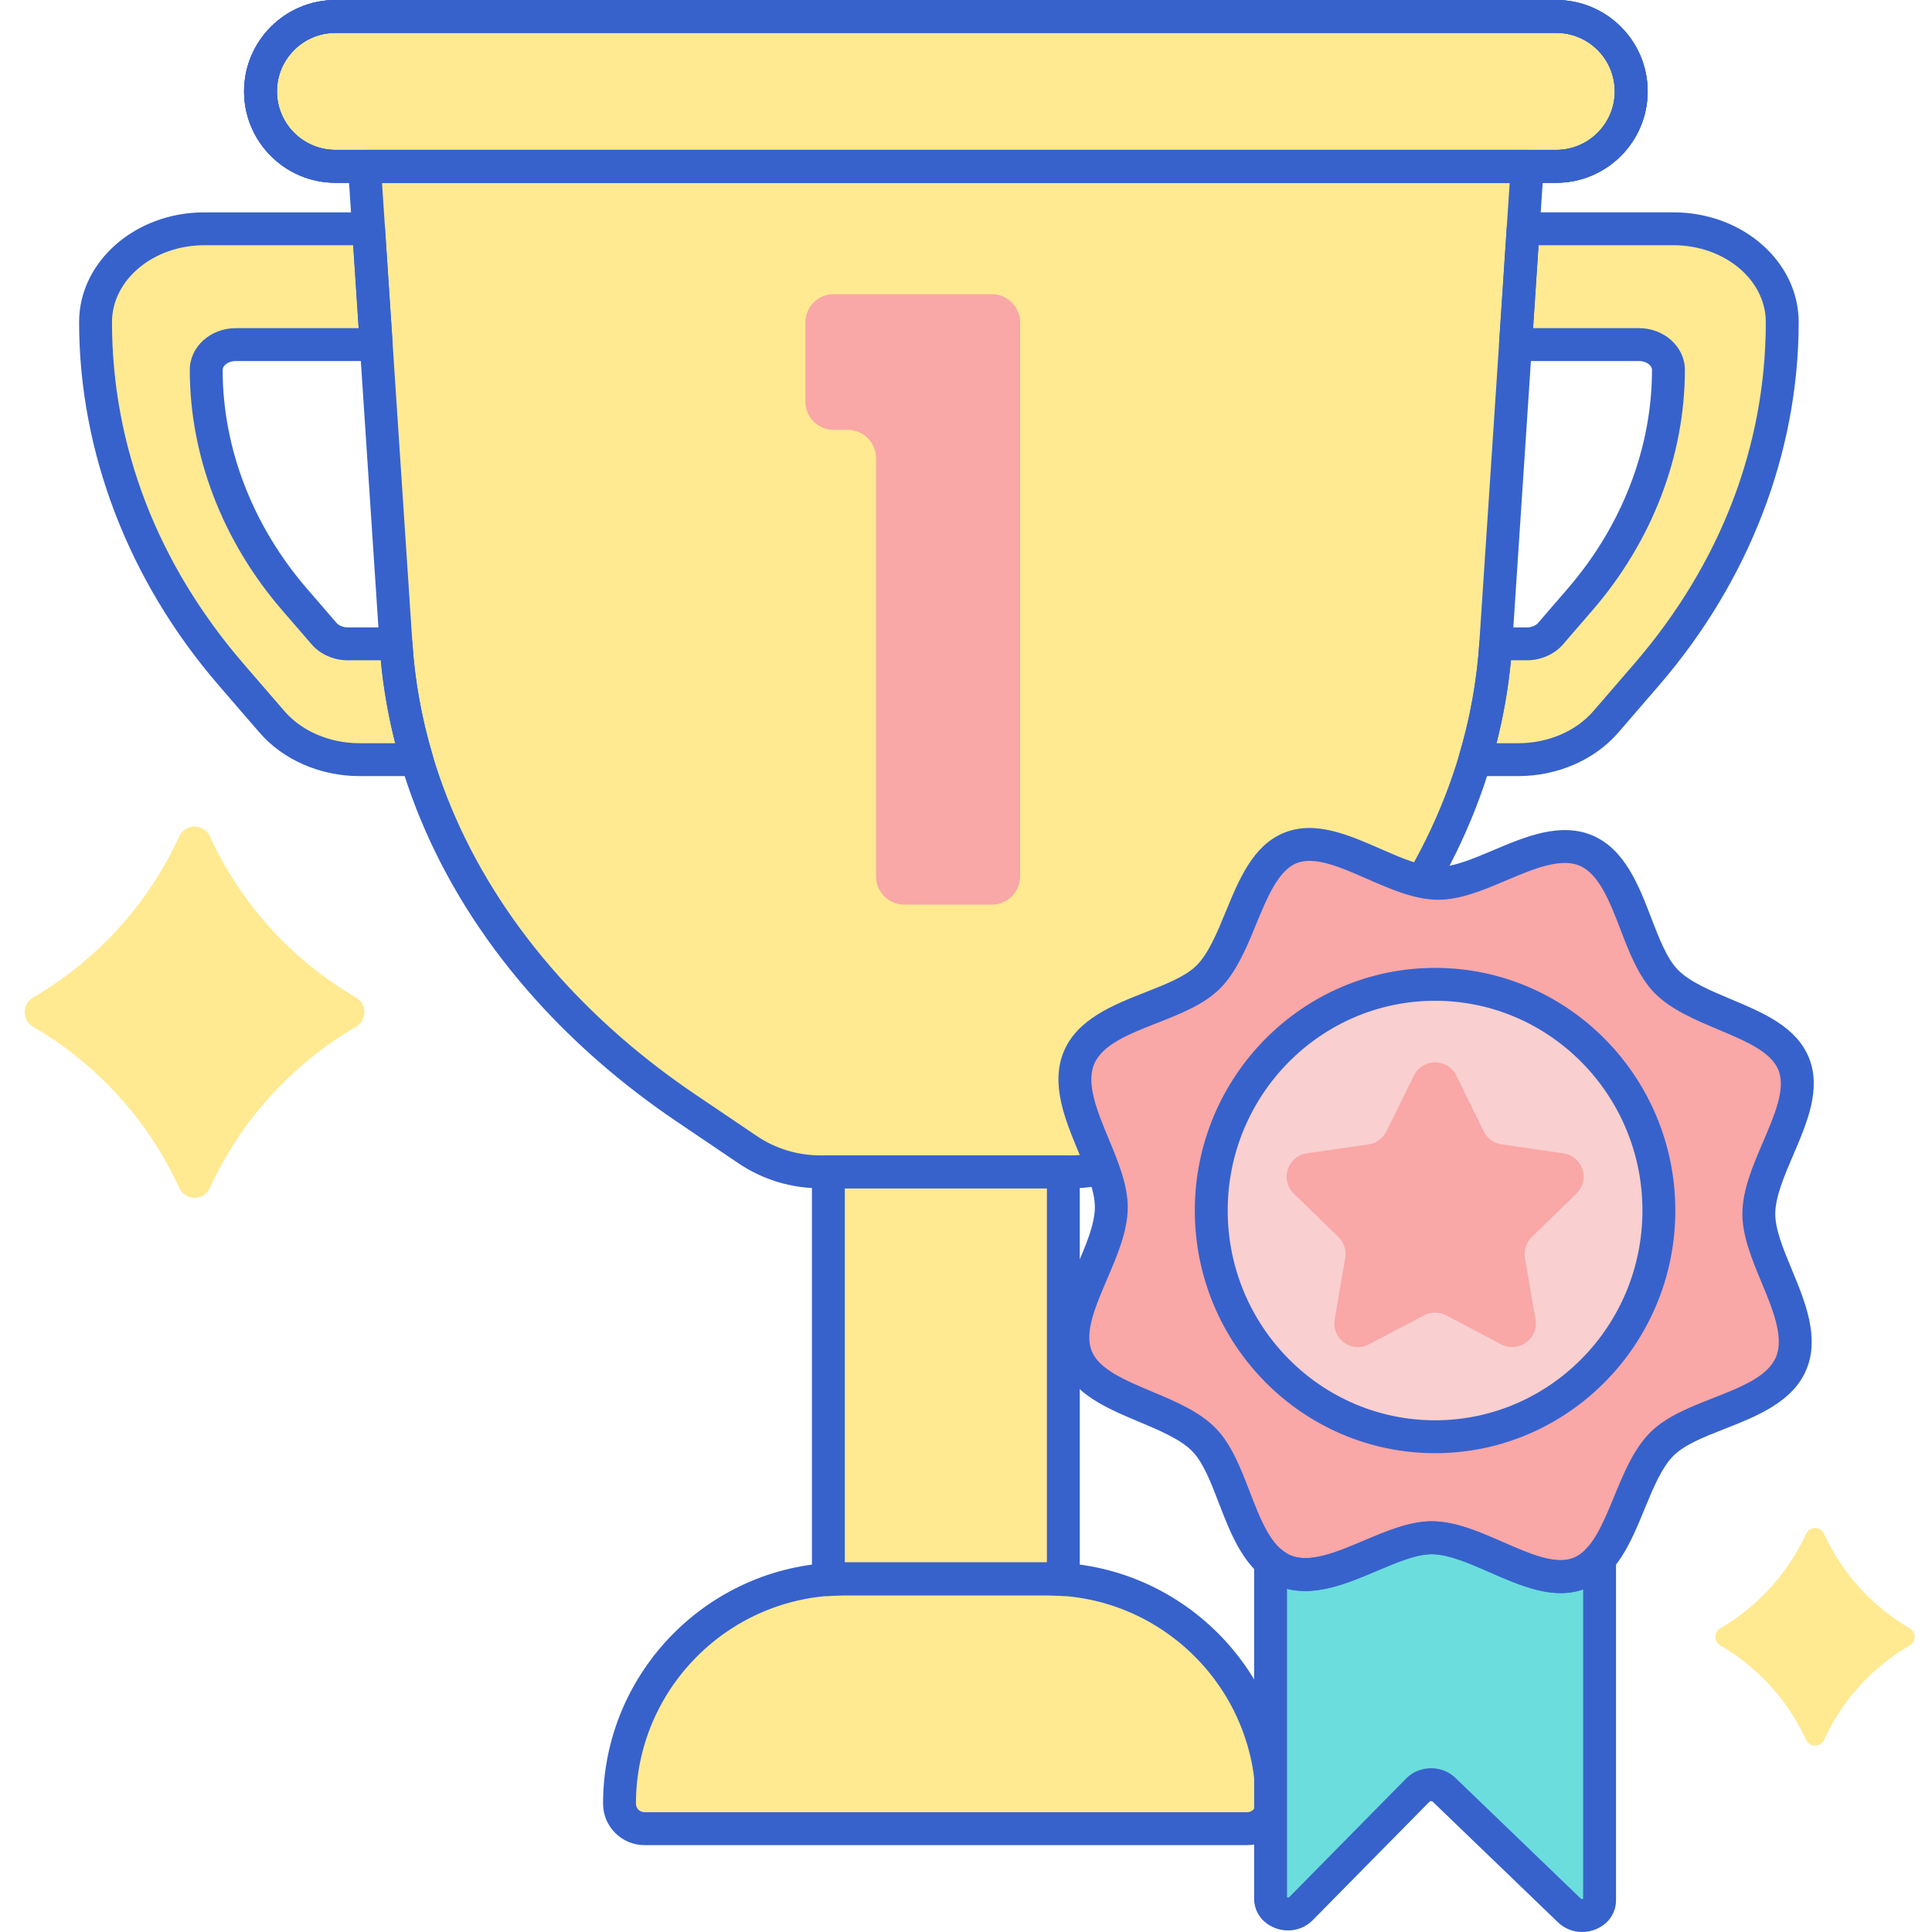 <svg height="469pt" viewBox="-5 0 469 469.998" width="469pt" xmlns="http://www.w3.org/2000/svg"><g fill="#ffea92"><path d="m83.16 40.465 7.68 116.309c1.977 29.965 14.703 58.891 36.723 83.484 9.695 10.828 21.074 20.676 33.871 29.32l14.941 10.094c5.203 3.516 11.422 5.402 17.789 5.402h60.867c6.375 0 12.586-1.887 17.793-5.402l14.941-10.094c12.797-8.645 24.172-18.492 33.871-29.32 22.02-24.594 34.746-53.52 36.723-83.484l7.676-116.309zm0 0"/><path d="m297.918 444.859h-146.633c-3.355 0-6.078-2.719-6.078-6.078 0-30.207 24.488-54.695 54.695-54.695h49.398c30.207 0 54.695 24.488 54.695 54.695 0 3.359-2.723 6.078-6.078 6.078zm0 0"/><path d="m373.094 40.465h-296.988c-10.07 0-18.23-8.164-18.23-18.234 0-10.07 8.16-18.23 18.23-18.23h296.988c10.07 0 18.234 8.16 18.234 18.23 0 10.07-8.164 18.234-18.234 18.234zm0 0"/><path d="m90.84 156.773-.012-.145h-11.734c-2.262 0-4.414-.93-5.762-2.492l-7.18-8.316c-13.852-16.043-21.484-35.871-21.484-55.84 0-3.395 3.219-6.152 7.172-6.152h34.184l-1.859-28.172h-39.953c-14.617 0-26.465 10.164-26.465 22.707 0 30.875 11.562 60.934 32.988 85.738l9.938 11.508c4.992 5.781 12.879 9.188 21.262 9.188h13.977c-2.734-9.164-4.445-18.539-5.07-28.023zm0 0"/><path d="m401.602 55.656h-36.566l-1.859 28.172h30.035c3.953 0 7.168 2.762 7.168 6.152 0 19.969-7.629 39.801-21.484 55.844l-7.18 8.316c-1.348 1.559-3.496 2.488-5.762 2.488h-7.582l-.012.148c-.625 9.48-2.332 18.855-5.062 28.023h10.582c8.383 0 16.27-3.406 21.262-9.188l9.938-11.508c21.422-24.809 32.988-54.863 32.988-85.738 0-12.543-11.848-22.711-26.465-22.711zm0 0"/><path d="m199.902 384.09h49.395c1.312 0 2.598.102 3.883.195v-99.211h-57.164v99.207c1.293-.09 2.578-.191 3.887-.191zm0 0"/></g><path d="m297.918 448.863h-146.633c-5.555 0-10.078-4.523-10.078-10.078 0-32.367 26.332-58.695 58.695-58.695h49.398c32.363 0 58.695 26.328 58.695 58.695 0 5.555-4.52 10.078-10.078 10.078zm-98.016-60.773c-27.953 0-50.695 22.738-50.695 50.695 0 1.145.934 2.078 2.078 2.078h146.633c1.145 0 2.074-.934 2.074-2.078 0-27.957-22.742-50.695-50.695-50.695zm0 0" fill="#3762cc"/><path d="m373.094 44.465h-296.988c-12.258 0-22.23-9.973-22.23-22.234 0-12.258 9.973-22.23 22.23-22.23h296.992c12.258 0 22.23 9.973 22.23 22.23 0 12.262-9.973 22.234-22.234 22.234zm-296.988-36.465c-7.848 0-14.23 6.383-14.23 14.23 0 7.848 6.383 14.234 14.23 14.234h296.992c7.848 0 14.23-6.387 14.23-14.234 0-7.848-6.383-14.23-14.23-14.23zm0 0" fill="#3762cc"/><path d="m95.906 188.801h-13.973c-9.492 0-18.574-3.953-24.289-10.574l-9.941-11.508c-21.898-25.359-33.957-56.738-33.957-88.355 0-14.727 13.664-26.707 30.465-26.707h39.953c2.105 0 3.852 1.633 3.992 3.734l1.859 28.172c.074 1.105-.312 2.191-1.07 3-.758.805-1.812 1.266-2.922 1.266h-34.184c-1.867 0-3.172 1.133-3.172 2.152 0 19.008 7.285 37.91 20.512 53.227l7.18 8.316c.586.68 1.637 1.102 2.734 1.102h11.738c2.105 0 3.848 1.633 3.992 3.734l.008.148c.602 9.098 2.254 18.23 4.91 27.145.359 1.211.125 2.523-.629 3.535-.754 1.016-1.945 1.613-3.207 1.613zm-51.695-129.145c-12.387 0-22.465 8.395-22.465 18.711 0 30.125 11.07 58.871 32.012 83.125l9.938 11.508c4.219 4.887 11.039 7.801 18.238 7.801h8.719c-1.703-6.66-2.879-13.418-3.516-20.172h-8.043c-3.406 0-6.691-1.449-8.785-3.875l-7.18-8.316c-14.484-16.766-22.461-37.527-22.461-58.457 0-5.598 5.012-10.152 11.172-10.152h29.914l-1.332-20.172zm0 0" fill="#3762cc"/><path d="m363.879 188.801h-10.582c-1.266 0-2.453-.598-3.211-1.609-.754-1.016-.984-2.324-.625-3.535 2.656-8.914 4.309-18.047 4.91-27.145.141-2.105 1.891-3.883 4-3.883h7.582c1.102 0 2.145-.422 2.734-1.102l7.18-8.32c13.227-15.312 20.516-34.219 20.516-53.227 0-1.016-1.305-2.152-3.172-2.152h-30.035c-1.105 0-2.164-.457-2.918-1.266-.758-.805-1.145-1.891-1.074-2.996l1.863-28.172c.137-2.102 1.883-3.738 3.988-3.738h36.566c16.797 0 30.465 11.98 30.465 26.711 0 31.613-12.062 62.992-33.961 88.352l-9.938 11.512c-5.719 6.617-14.797 10.57-24.289 10.57zm-5.328-8h5.328c7.199 0 14.016-2.918 18.234-7.801l9.941-11.512c20.941-24.254 32.012-52.996 32.012-83.125 0-10.312-10.074-18.707-22.461-18.707h-32.824l-1.328 20.172h25.762c6.156 0 11.168 4.555 11.168 10.152 0 20.926-7.973 41.688-22.457 58.457l-7.184 8.316c-2.094 2.426-5.379 3.875-8.789 3.875h-3.891c-.648 6.816-1.82 13.551-3.512 20.172zm0 0" fill="#3762cc"/><path d="m196.02 388.285c-1.012 0-1.988-.383-2.73-1.074-.809-.758-1.27-1.816-1.27-2.926v-99.211c0-2.207 1.793-4 4-4h57.16c2.211 0 4 1.793 4 4v99.211c0 1.109-.457 2.168-1.273 2.926-.812.758-1.883 1.133-3.012 1.062l-.395-.031c-1.059-.074-2.121-.152-3.203-.152h-49.395c-1.047 0-2.074.074-3.102.148l-.504.035c-.094.008-.184.012-.277.012zm4-8.195h49.16v-91.016h-49.16zm0 0" fill="#3762cc"/><path d="m373.094 44.465h-296.988c-12.258 0-22.23-9.973-22.23-22.234 0-12.258 9.973-22.23 22.23-22.23h296.992c12.258 0 22.23 9.973 22.23 22.23 0 12.262-9.973 22.234-22.234 22.234zm-296.988-36.465c-7.848 0-14.23 6.383-14.23 14.23 0 7.848 6.383 14.234 14.23 14.234h296.992c7.848 0 14.23-6.387 14.23-14.234 0-7.848-6.383-14.23-14.23-14.23zm0 0" fill="#3762cc"/><path d="m190.422 78.453v19.219c0 3.809 3.086 6.895 6.895 6.895h3.406c3.805 0 6.891 3.086 6.891 6.895v101.715c0 3.809 3.086 6.895 6.895 6.895h21.254c3.809 0 6.895-3.086 6.895-6.895v-134.723c0-3.809-3.086-6.895-6.895-6.895h-38.445c-3.809 0-6.895 3.086-6.895 6.895zm0 0" fill="#f9a7a7"/><path d="m38.094 203.469c-7.516 16.43-19.988 30.117-35.508 39.164-2.781 1.621-2.781 5.559 0 7.18 15.523 9.047 27.992 22.73 35.508 39.16 1.461 3.191 6.012 3.191 7.473 0 7.516-16.43 19.984-30.117 35.508-39.16 2.781-1.621 2.781-5.559 0-7.18-15.523-9.043-27.992-22.734-35.508-39.164-1.465-3.191-6.012-3.191-7.473 0zm0 0" fill="#ffea92"/><path d="m373.094 44.465h-296.988c-12.258 0-22.23-9.973-22.23-22.234 0-12.258 9.973-22.23 22.23-22.23h296.992c12.258 0 22.23 9.973 22.23 22.23 0 12.262-9.973 22.234-22.234 22.234zm-296.988-36.465c-7.848 0-14.23 6.383-14.23 14.23 0 7.848 6.383 14.234 14.23 14.234h296.992c7.848 0 14.23-6.387 14.23-14.234 0-7.848-6.383-14.23-14.23-14.23zm0 0" fill="#3762cc"/><path d="m255.035 289.078h-60.867c-7.207 0-14.133-2.105-20.031-6.09l-14.941-10.098c-13.062-8.82-24.707-18.906-34.613-29.965-22.645-25.293-35.691-54.988-37.734-85.887l-7.676-116.309c-.074-1.105.312-2.191 1.07-3 .758-.805 1.816-1.266 2.922-1.266h282.879c1.109 0 2.164.461 2.922 1.266.754.809 1.141 1.895 1.07 3l-7.68 116.309c-2.039 30.898-15.09 60.598-37.734 85.887-9.906 11.062-21.551 21.145-34.613 29.965l-14.941 10.098c-5.898 3.984-12.824 6.09-20.031 6.09zm-167.602-244.613 7.398 112.047c1.918 29.094 14.27 57.129 35.707 81.074 9.469 10.57 20.617 20.219 33.133 28.676l14.941 10.098c4.57 3.086 9.949 4.715 15.551 4.715h60.867c5.605 0 10.98-1.629 15.555-4.715l14.941-10.098c12.516-8.453 23.66-18.102 33.129-28.676 21.441-23.945 33.789-51.977 35.711-81.074l7.395-112.047zm0 0" fill="#3762cc"/><path d="m430.234 331.648c-4.578 10.902-23.543 11.805-31.414 19.617-8.16 8.098-9.52 27.145-19.957 31.41-10.438 4.262-24.508-8.488-35.945-8.586-11.027-.094-25.289 12.574-36.078 7.949-10.785-4.629-11.68-23.797-19.406-31.754-8.012-8.246-26.859-9.621-31.078-20.168-4.219-10.551 8.398-24.77 8.492-36.328.09-11.148-12.441-25.562-7.863-36.465 4.578-10.898 23.543-11.801 31.414-19.613 8.16-8.098 9.52-27.145 19.957-31.41 10.438-4.262 24.508 8.488 35.945 8.586 11.027.09 25.289-12.578 36.078-7.949 10.785 4.629 11.68 23.797 19.406 31.754 8.012 8.246 26.859 9.617 31.078 20.168s-8.398 24.77-8.492 36.328c-.09 11.148 12.445 25.562 7.863 36.461zm0 0" fill="#f9a7a7"/><path d="m398.059 294.488c0-30.391-24.375-55.027-54.449-55.027-30.07 0-54.445 24.637-54.445 55.027s24.375 55.027 54.445 55.027c30.074 0 54.449-24.637 54.449-55.027zm0 0" fill="#f9cfcf"/><path d="m378.863 382.676c-10.438 4.262-24.508-8.488-35.945-8.582-11.027-.094-25.289 12.57-36.078 7.945-1.203-.516-2.27-1.238-3.25-2.082v81.945c0 3.426 4.844 5.012 7.398 2.418l28.465-28.879c1.652-1.676 4.598-1.711 6.297-.074l30.555 29.41c2.59 2.496 7.324.887 7.324-2.492v-83.141c-1.363 1.539-2.918 2.773-4.766 3.531zm0 0" fill="#6bdddd"/><path d="m374.172 387.555c-5.684 0-11.535-2.562-17.25-5.062-4.902-2.148-9.969-4.371-14.035-4.402-.031 0-.059 0-.09 0-3.773 0-8.438 1.977-13.375 4.07-7.652 3.242-16.316 6.918-24.16 3.551-7.82-3.355-11.223-12.195-14.223-19.992-1.957-5.094-3.809-9.902-6.473-12.645-2.855-2.941-7.961-5.086-12.895-7.16-7.863-3.301-15.992-6.715-19.027-14.312-3.031-7.582.461-15.73 3.844-23.617 2.125-4.961 4.328-10.098 4.363-14.227.031-3.855-1.945-8.617-4.035-13.652-3.203-7.711-6.828-16.453-3.516-24.328 3.312-7.895 12.066-11.336 19.793-14.371 5.031-1.977 9.785-3.848 12.488-6.535 2.914-2.887 5.035-8.051 7.09-13.047 3.266-7.941 6.645-16.148 14.172-19.223 7.551-3.082 15.637.461 23.457 3.883 4.902 2.148 9.969 4.367 14.035 4.402h.09c3.77 0 8.434-1.977 13.375-4.07 7.648-3.246 16.32-6.914 24.16-3.551 7.82 3.355 11.223 12.195 14.223 19.996 1.957 5.09 3.809 9.898 6.473 12.641 2.855 2.938 7.957 5.082 12.895 7.156 7.863 3.301 15.988 6.719 19.031 14.316 3.027 7.578-.465 15.73-3.844 23.613-2.129 4.965-4.332 10.098-4.367 14.23-.031 3.852 1.945 8.613 4.035 13.652 3.199 7.711 6.828 16.449 3.52 24.328-3.316 7.895-12.07 11.336-19.793 14.371-5.035 1.977-9.785 3.844-12.492 6.535-2.91 2.887-5.039 8.051-7.09 13.047-3.27 7.941-6.645 16.148-14.172 19.223-2.035.832-4.113 1.18-6.207 1.18zm-31.367-17.465h.148c5.707.047 11.539 2.605 17.18 5.074 6.59 2.883 12.809 5.609 17.219 3.805 4.426-1.809 7.156-8.445 9.797-14.859 2.355-5.73 4.793-11.656 8.852-15.688 3.883-3.852 9.637-6.113 15.203-8.297 6.859-2.695 13.336-5.242 15.348-10.023 2.012-4.801-.805-11.594-3.535-18.164-2.305-5.559-4.691-11.305-4.645-16.789.047-5.738 2.57-11.625 5.012-17.312 2.863-6.684 5.566-12.988 3.77-17.492-1.797-4.488-8.062-7.125-14.703-9.91-5.676-2.387-11.539-4.852-15.531-8.961-3.805-3.914-6.043-9.727-8.203-15.344-2.551-6.633-5.191-13.492-9.91-15.516-4.711-2.02-11.406.82-17.887 3.566-5.457 2.312-11.098 4.703-16.5 4.703-.051 0-.102 0-.152 0-5.703-.047-11.535-2.602-17.176-5.07-6.586-2.887-12.809-5.609-17.223-3.809-4.426 1.809-7.156 8.445-9.793 14.863-2.359 5.73-4.793 11.656-8.852 15.684-3.883 3.852-9.637 6.113-15.203 8.301-6.859 2.695-13.34 5.238-15.348 10.023-2.016 4.797.805 11.59 3.531 18.16 2.305 5.559 4.691 11.305 4.645 16.785-.043 5.742-2.57 11.629-5.008 17.316-2.863 6.68-5.57 12.988-3.77 17.496 1.793 4.488 8.062 7.121 14.695 9.906 5.676 2.387 11.547 4.852 15.539 8.957 3.801 3.918 6.039 9.727 8.203 15.348 2.551 6.633 5.191 13.492 9.91 15.516 4.707 2.02 11.406-.82 17.883-3.566 5.461-2.312 11.102-4.703 16.504-4.703zm87.434-38.441h.02zm0 0" fill="#3762cc"/><path d="m379.383 469.996c-2.156 0-4.262-.805-5.852-2.336l-30.551-29.414c-.133-.125-.566-.113-.676 0l-28.465 28.883c-2.406 2.445-6.074 3.168-9.344 1.82-3.023-1.238-4.902-3.938-4.902-7.047v-81.945c0-1.566.91-2.984 2.332-3.637 1.418-.652 3.09-.422 4.277.605.754.648 1.48 1.121 2.219 1.438 4.699 2.012 11.398-.824 17.879-3.57 5.457-2.312 11.102-4.703 16.504-4.703h.148c5.707.047 11.539 2.605 17.18 5.074 6.59 2.883 12.805 5.609 17.215 3.805 1.148-.465 2.223-1.281 3.293-2.48 1.102-1.242 2.859-1.672 4.414-1.082 1.547.59 2.578 2.078 2.578 3.738v83.141c0 3.059-1.84 5.746-4.801 7.004-1.117.477-2.293.707-3.449.707zm-36.738-39.836c2.133 0 4.273.773 5.883 2.32l30.551 29.414c.125.125.383.113.551.059v-75.297c-7.332 2.57-15.145-.855-22.707-4.164-4.902-2.148-9.973-4.371-14.035-4.402-.031 0-.059 0-.09 0-3.773 0-8.441 1.977-13.379 4.066-6.898 2.926-14.621 6.199-21.828 4.352v75.062c.172.051.426.066.547-.055l28.465-28.887c1.625-1.645 3.832-2.469 6.043-2.469zm36.219-47.484h.02zm0 0" fill="#3762cc"/><path d="m343.609 353.516c-32.227 0-58.445-26.48-58.445-59.027s26.219-59.031 58.445-59.031c32.23 0 58.449 26.48 58.449 59.031 0 32.547-26.219 59.027-58.449 59.027zm0-110.059c-27.812 0-50.445 22.895-50.445 51.031s22.629 51.027 50.445 51.027c27.82 0 50.449-22.891 50.449-51.027s-22.633-51.031-50.449-51.031zm0 0" fill="#3762cc"/><path d="m433.852 373.133c-4.41 9.633-11.719 17.656-20.82 22.957-1.629.953-1.629 3.262 0 4.211 9.102 5.301 16.41 13.324 20.82 22.957.855 1.871 3.523 1.871 4.379 0 4.41-9.633 11.719-17.656 20.82-22.957 1.629-.953 1.629-3.262 0-4.211-9.102-5.301-16.41-13.328-20.82-22.957-.855-1.871-3.52-1.871-4.379 0zm0 0" fill="#ffea92"/><path d="m348.75 261.637 6.723 13.617c.836 1.691 2.449 2.863 4.316 3.137l15.031 2.184c4.699.684 6.578 6.461 3.176 9.777l-10.875 10.602c-1.352 1.316-1.969 3.211-1.648 5.074l2.566 14.965c.805 4.688-4.109 8.254-8.316 6.047l-13.441-7.07c-1.672-.875-3.668-.875-5.336 0l-13.441 7.07c-4.207 2.211-9.121-1.359-8.32-6.047l2.57-14.965c.316-1.863-.301-3.758-1.648-5.074l-10.875-10.602c-3.402-3.316-1.527-9.094 3.176-9.777l15.031-2.184c1.867-.273 3.48-1.445 4.316-3.137l6.723-13.617c2.098-4.262 8.172-4.262 10.273 0zm0 0" fill="#f9a7a7"/></svg>